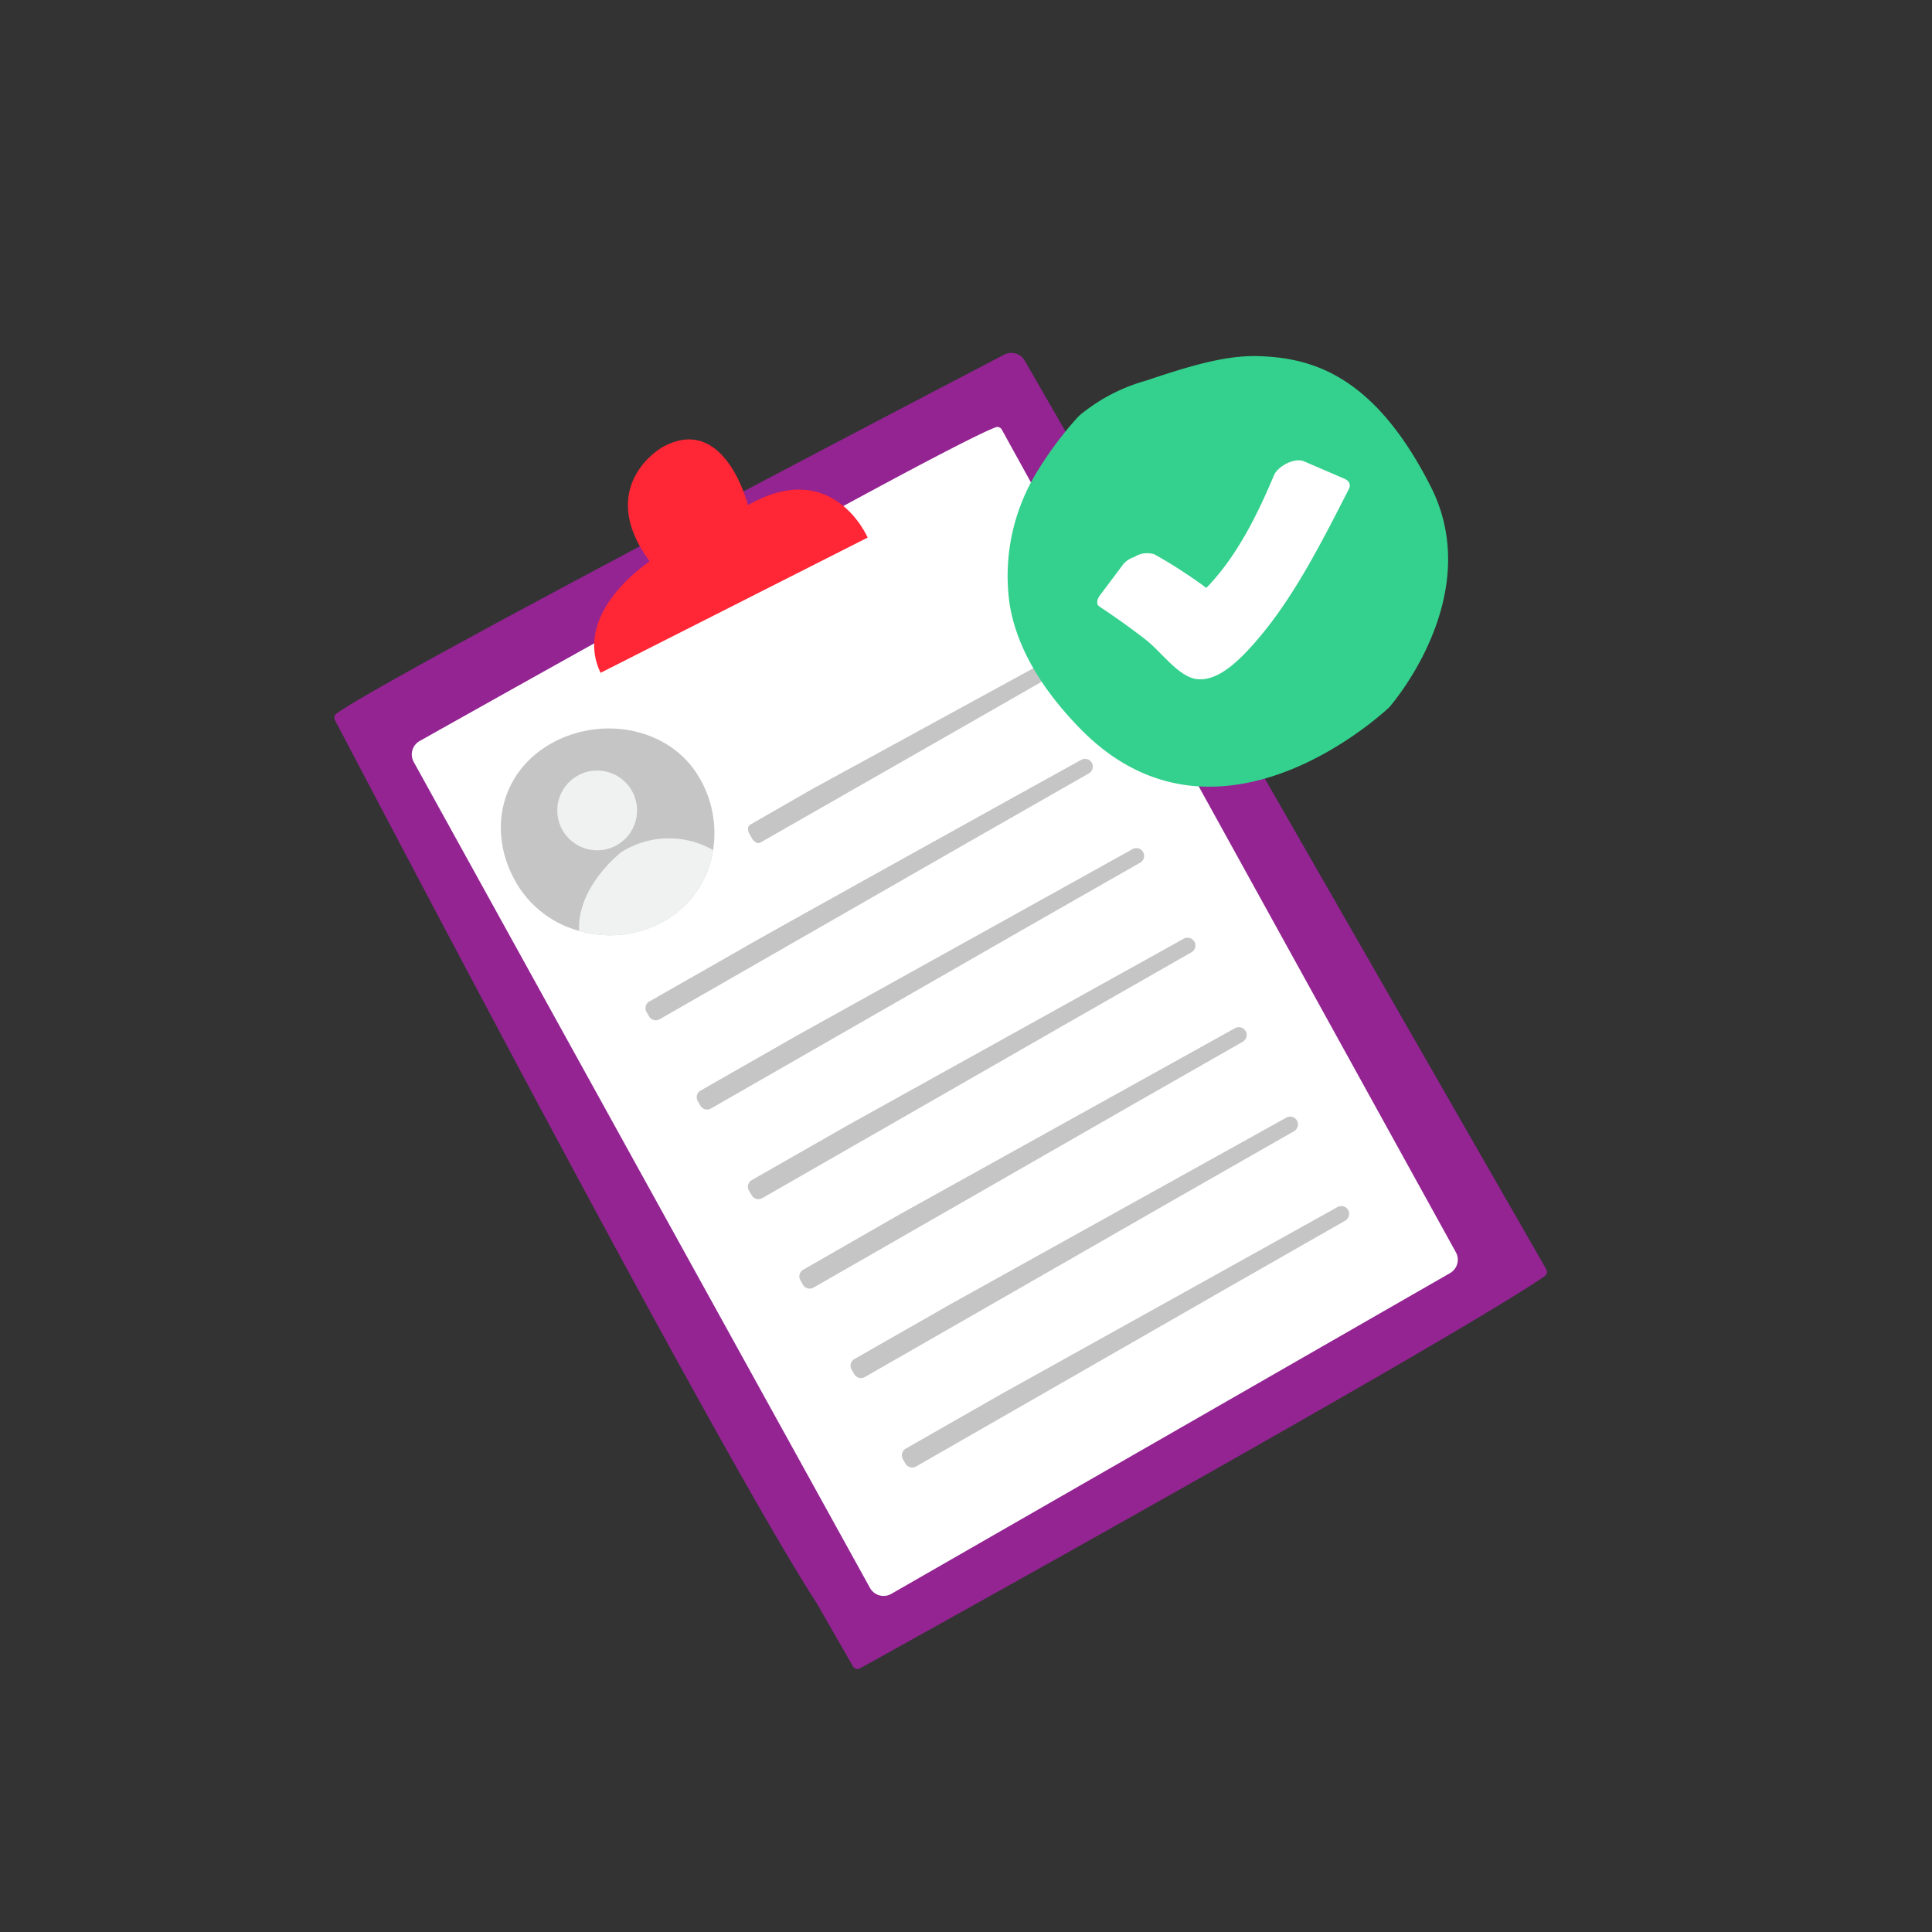 <svg xmlns="http://www.w3.org/2000/svg" viewBox="0 0 200 200"><rect x="0" y="0" width="200" height="200" fill="#333333" stroke="none"/><defs><style>.cls-1{isolation:isolate;}.cls-2{fill:#932492;}.cls-3{fill:#fff;}.cls-4{fill:#ff2636;}.cls-4,.cls-7{mix-blend-mode:multiply;}.cls-5{fill:#c5c5c6;}.cls-6{fill:#f0f1f1;}.cls-7{fill:#33d18d;}</style></defs><title>rebrand_helpcentre2_icons200x200</title><g class="cls-1"><g id="Layer_1" data-name="Layer 1"><path class="cls-2" d="M104,36.69c-9.36,4.88-64,33.41-69.18,37.19a.52.52,0,0,0-.15.67c3,5.65,39.06,74.69,49.91,91.47l3.72,6.49a.54.54,0,0,0,.72.2c5.62-3.11,61.4-34.08,70.9-40.61a.53.53,0,0,0,.15-.7c-3.66-6.38-47.59-83-54-94.08A1.59,1.59,0,0,0,104,36.69Z"/><path class="cls-3" d="M43.44,76.71c8.55-4.8,54-30.32,59.61-32.47a.52.52,0,0,1,.66.24l47,85.15a1.6,1.6,0,0,1-.6,2.16L92.26,165a1.61,1.61,0,0,1-2.2-.62L42.83,78.88A1.6,1.6,0,0,1,43.44,76.71Z"/><path class="cls-4" d="M68.49,46.34s-6.95,4-1.24,11.78c0,0-8.07,5.24-5.08,11.53l27.65-14s-3.59-8.4-12.39-3.36C77.43,52.28,75,42.62,68.49,46.34Z"/><path class="cls-5" d="M77.59,86.34l.26.46c.22.38.6.58.85.43l21-12,8-4.58c.26-.14.28-.57.06-1h0c-.22-.38-.6-.58-.85-.44L84.12,81.66l-6.48,3.72C77.39,85.53,77.37,86,77.59,86.34Z"/><path class="cls-5" d="M66.93,104.76l.26.45a.8.8,0,0,0,1.1.3l32.17-18.45,12.26-7a.8.8,0,0,0,.3-1.1h0a.8.8,0,0,0-1.09-.3C107.05,81.34,78,97.47,77.17,98l-10,5.7A.8.8,0,0,0,66.93,104.76Z"/><path class="cls-5" d="M72.24,114l.26.45a.8.8,0,0,0,1.1.3l32.17-18.45,12.26-7a.8.8,0,0,0,.3-1.1h0a.8.8,0,0,0-1.09-.3L82.48,107.21l-10,5.71A.8.8,0,0,0,72.24,114Z"/><path class="cls-5" d="M77.55,123.28l.26.45a.8.8,0,0,0,1.1.3l32.17-18.45,12.26-7a.8.8,0,0,0,.3-1.1h0a.81.81,0,0,0-1.09-.31L87.79,116.47l-10,5.71A.8.8,0,0,0,77.55,123.28Z"/><path class="cls-5" d="M82.86,132.54l.26.45a.8.8,0,0,0,1.1.3l32.17-18.45,12.26-7a.81.81,0,0,0,.3-1.1h0a.81.81,0,0,0-1.09-.31L93.1,125.73l-9.95,5.71A.8.8,0,0,0,82.86,132.54Z"/><path class="cls-5" d="M88.17,141.8l.26.45a.8.8,0,0,0,1.1.3L121.7,124.1l12.26-7a.81.81,0,0,0,.3-1.1h0a.81.81,0,0,0-1.09-.31L98.41,135l-10,5.71A.8.8,0,0,0,88.17,141.8Z"/><path class="cls-5" d="M93.47,151.06l.26.45a.81.81,0,0,0,1.1.3L127,133.36l12.26-7a.81.81,0,0,0,.3-1.1h0a.81.81,0,0,0-1.09-.31l-34.76,19.33-10,5.71A.81.81,0,0,0,93.47,151.06Z"/><path class="cls-5" d="M72.41,80.53A11.33,11.33,0,0,1,73.82,88a10.22,10.22,0,0,1-5.08,7.36,11.45,11.45,0,0,1-8.79,1,10.73,10.73,0,0,1-6.52-5C50.42,86.17,51.75,80,57,77S69.4,75.29,72.41,80.53Z"/><circle class="cls-6" cx="61.82" cy="83.9" r="4.13" transform="translate(-2.62 1.99) rotate(-1.81)"/><path class="cls-6" d="M73.82,88a10.22,10.22,0,0,1-5.08,7.36,11.45,11.45,0,0,1-8.79,1c-.23-4.61,4.36-8.14,4.36-8.14A9.21,9.21,0,0,1,73.82,88Z"/><path class="cls-7" d="M143.82,73.21S126.33,90,112,75.61c-4.5-4.55-6.76-8.89-7.46-12.91a20.61,20.61,0,0,1,2.9-14h0a37.52,37.52,0,0,1,4-5.37,4.31,4.31,0,0,1,.74-.67,18.57,18.57,0,0,1,6.54-3.28c5.48-1.87,8.68-2.61,11.66-2.51,5.57.19,11.93,2.07,17.73,13.5S143.82,73.21,143.82,73.21Z"/><path class="cls-3" d="M139.2,49.57,135,47.76c-1-.43-2.72.51-3.12,1.44-1.71,4.08-3.85,8.42-7,11.66a51,51,0,0,0-5.36-3.47,2.45,2.45,0,0,0-2.1.27,2.51,2.51,0,0,0-1.11.71l-2.47,3.29c-.22.31-.45.87,0,1.15,1.62,1.07,3.21,2.2,4.75,3.4s3.12,3.45,4.87,4c2.14.61,4.31-1.41,5.62-2.79,4.47-4.71,7.63-11.1,10.58-16.84C139.87,50.08,139.59,49.74,139.2,49.57Z"/></g></g></svg>